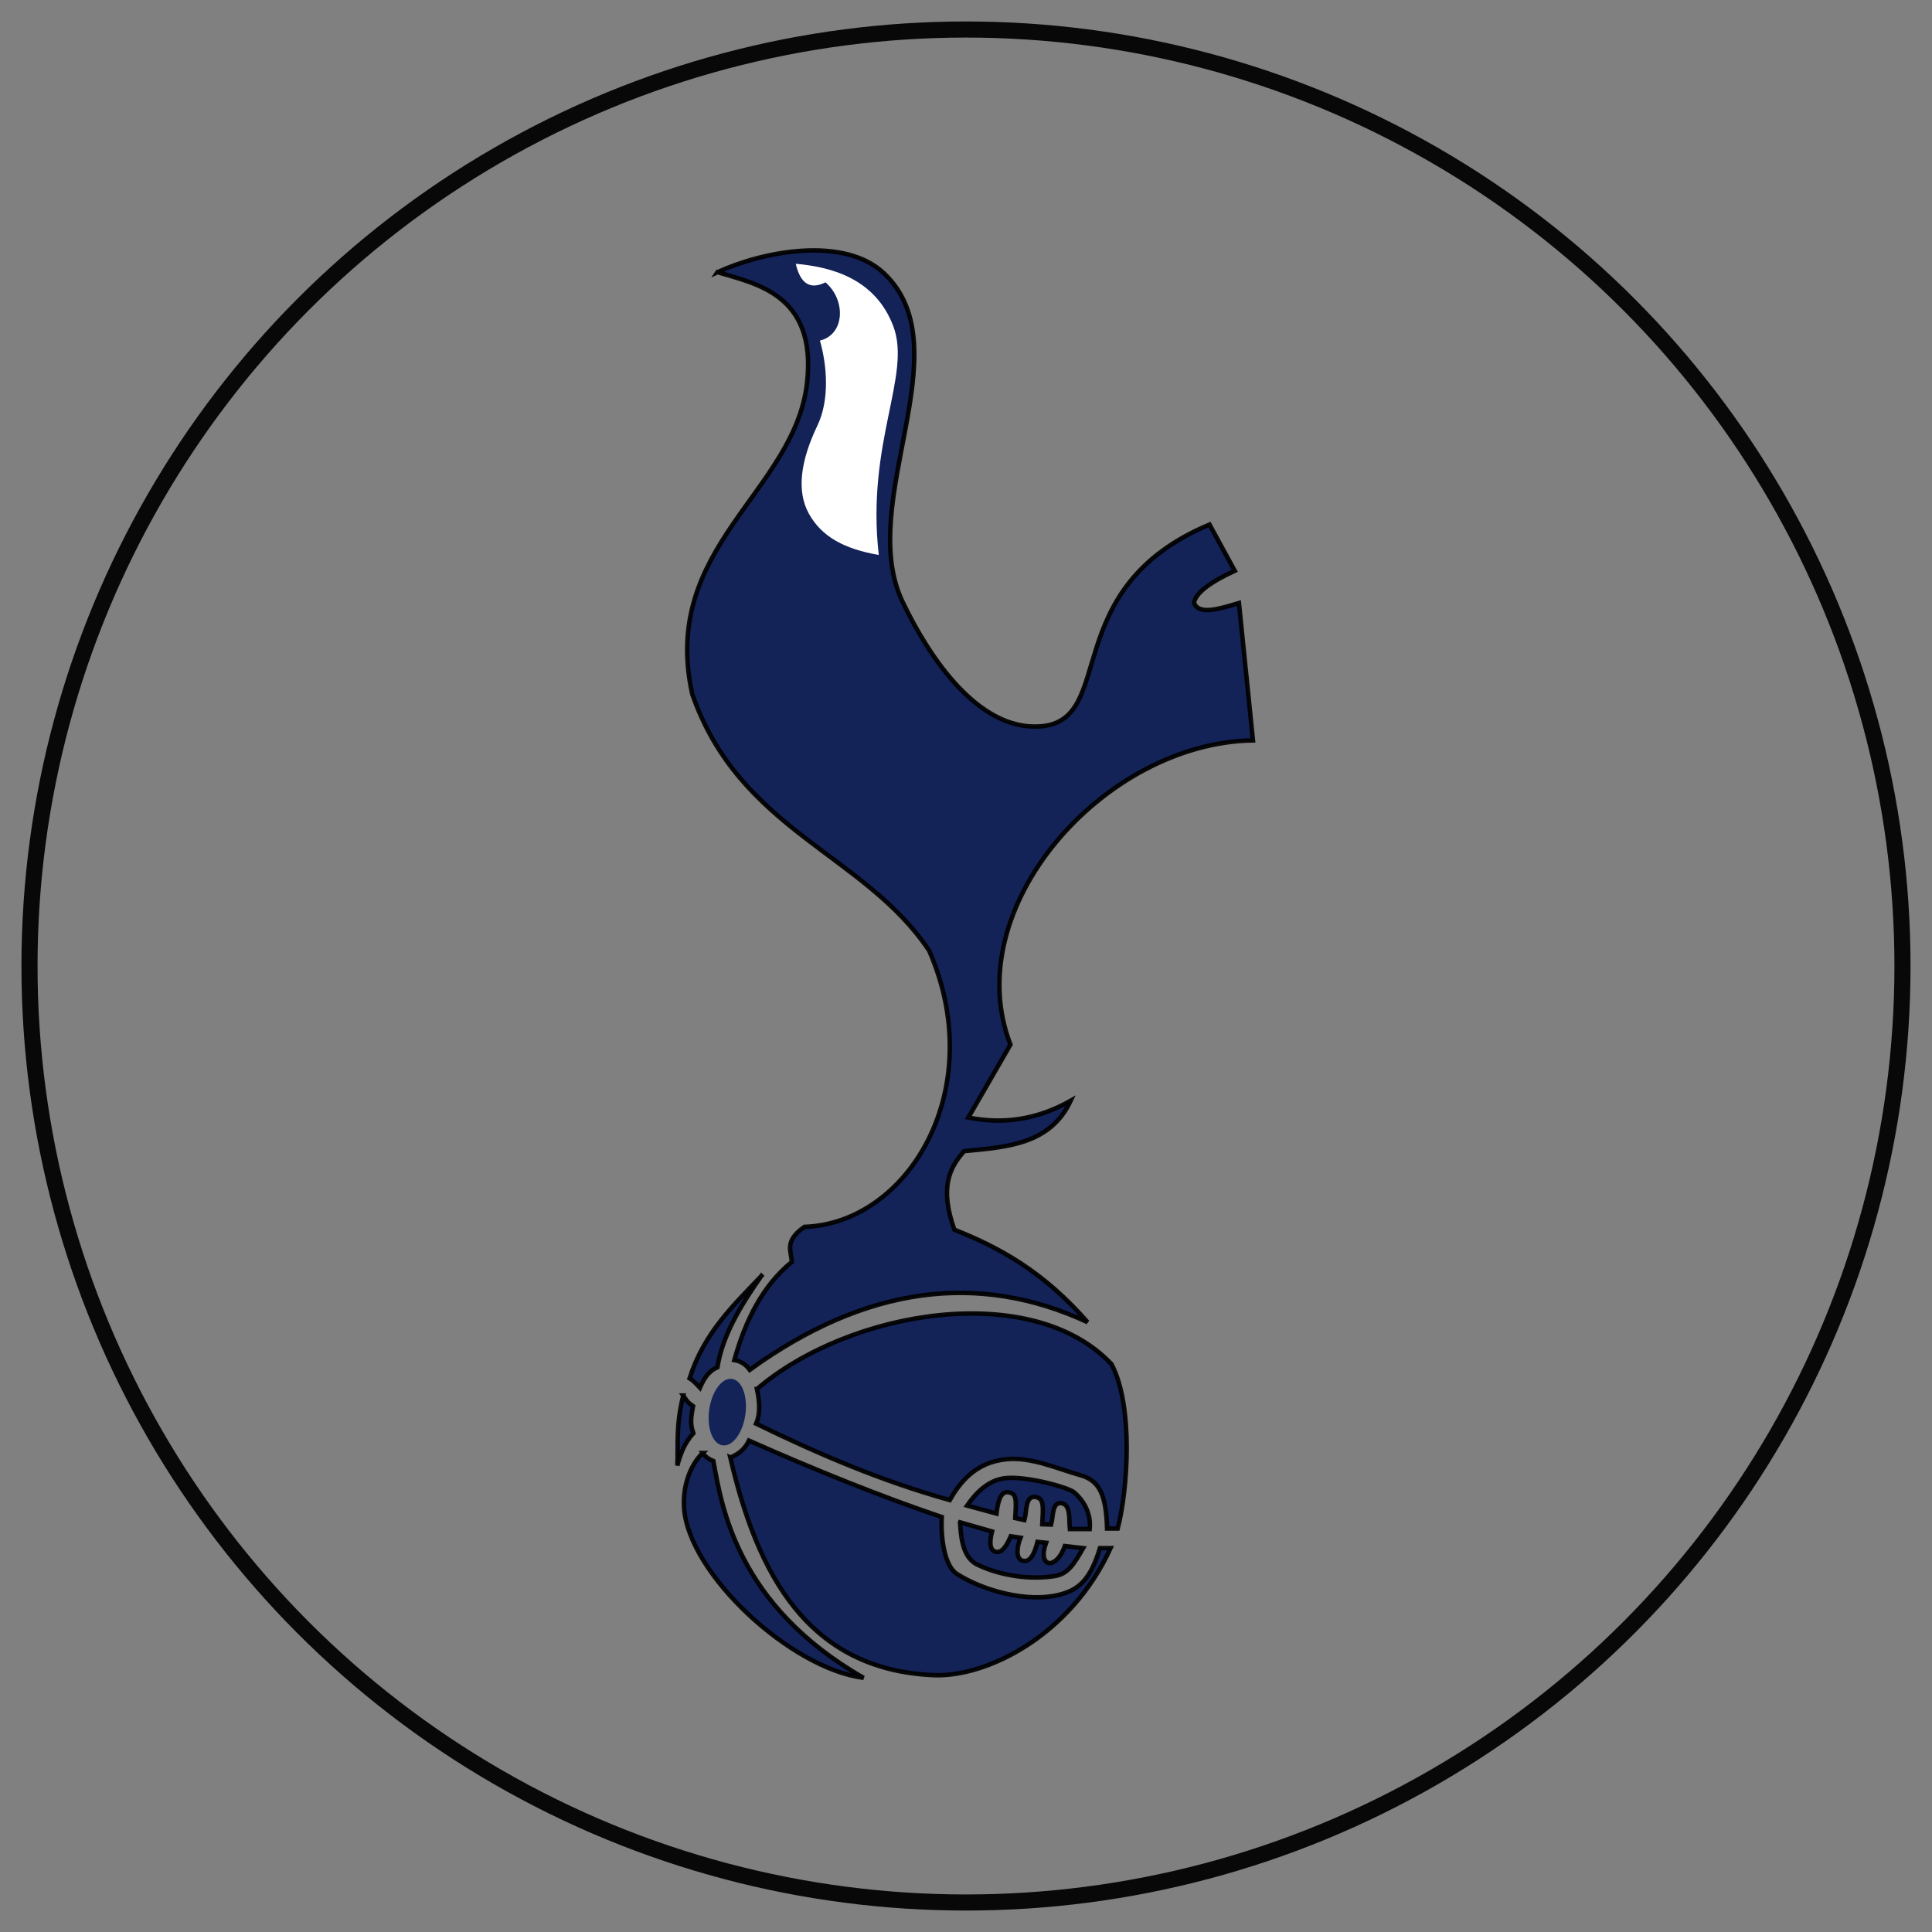 <?xml version="1.0" encoding="UTF-8" standalone="no"?>
<!-- Created with Inkscape (http://www.inkscape.org/) -->

<svg
   xmlns:dc="http://purl.org/dc/elements/1.1/"
   xmlns:cc="http://creativecommons.org/ns#"
   xmlns:rdf="http://www.w3.org/1999/02/22-rdf-syntax-ns#"
   xmlns:svg="http://www.w3.org/2000/svg"
   xmlns="http://www.w3.org/2000/svg"
   xmlns:sodipodi="http://sodipodi.sourceforge.net/DTD/sodipodi-0.dtd"
   xmlns:inkscape="http://www.inkscape.org/namespaces/inkscape"
   id="svg2"
   viewBox="0 0 89.999 89.999"
   height="25.4mm"
   width="25.4mm"
   version="1.1"
   inkscape:version="0.91 r13725"
   sodipodi:docname="tottenham.svg">
  <rect x="0" y="0" width="89.999" height="89.999" fill="#808080" stroke="none"/>
  <sodipodi:namedview
     pagecolor="#ffffff"
     bordercolor="#666666"
     borderopacity="1"
     objecttolerance="10"
     gridtolerance="10"
     guidetolerance="10"
     inkscape:pageopacity="0"
     inkscape:pageshadow="2"
     inkscape:window-width="1366"
     inkscape:window-height="747"
     id="namedview559"
     showgrid="false"
     inkscape:zoom="6.1333334"
     inkscape:cx="44.999999"
     inkscape:cy="44.999999"
     inkscape:window-x="0"
     inkscape:window-y="21"
     inkscape:window-maximized="1"
     inkscape:current-layer="svg2"
     fit-margin-top="0"
     fit-margin-left="0"
     fit-margin-right="0"
     fit-margin-bottom="0"
     inkscape:showpageshadow="false" />
  <defs
     id="defs4">/&gt;
<clipPath
   id="clipPath3595-2"
   clipPathUnits="userSpaceOnUse">
  <path
     id="path3597-7"
     d="m -307.2,283.5 155.55,2.079 c 0,0 33.688,19.132 4.575,29.945 -29.113,10.813 -36.184,13.725 -36.184,13.725 l 1.664,12.893 43.254,-19.963 44.086,63.633 -18.716,74.863 -34.52,34.52 c 0,0 -21.211,15.388 -21.211,7.902 l 0,-7.486 -51.572,0.416 -74.447,-4.991 -17.468,-71.951 z"
     inkscape:connector-curvature="0"
     style="fill:#333333;fill-rule:evenodd" />
</clipPath>
</defs>
  <g
     id="layer2"
     transform="matrix(0.347,0,0,0.347,71.085,213.797)">
    <g
       id="g5429">
      <g
         id="g545"
         style="fill:#132257">
        <g
           id="g547"
           style="fill-rule:evenodd;stroke:#000000;stroke-width:0.597;stroke-opacity:0.941">
          <path
             id="path4607"
             d="m -108.54,-579.59 c 5.982,-2.769 16.994,-4.965 22.395,0.188 10.638,10.148 -3.875,30.764 2.447,44.038 3.571,7.498 10.157,17.308 18.443,16.749 10.487,-0.707 2.181,-18.461 22.772,-27.1 l 3.388,6.21 c -3.654,1.705 -5.315,3.125 -5.458,4.329 0.681,1.658 3.39,0.781 6.022,0 l 1.882,18.443 c -19.966,0.294 -39.668,22.494 -32.558,40.838 l -5.646,9.786 c 4.579,0.923 9.159,0.33 13.738,-2.258 -2.77,5.921 -8.609,6.215 -14.303,6.775 -1.954,2.188 -3.33,4.88 -1.317,10.539 5.96,2.358 11.919,5.587 17.879,12.421 -14.624,-6.772 -29.728,-4.895 -45.355,6.399 -0.456,-0.626 -1.053,-1.14 -2.07,-1.317 1.485,-5.261 3.731,-9.913 7.716,-13.174 -0.06,-1.464 -1.066,-2.771 1.694,-4.705 14.01,-0.475 24.84,-18.553 16.749,-37.075 -8.687,-13.019 -25.43,-16.099 -31.805,-34.44 -4.392,-19.802 13.879,-27.144 15.432,-41.968 1.228,-11.719 -6.907,-13.124 -12.045,-14.679 z"
             inkscape:connector-curvature="0"
             style="stroke-width:0.597" />
          <path
             id="path4609"
             d="m -103.24,-429.66 c 12.48,-10.657 36.937,-14.666 47.6,-3.34 2.977,5.626 2.186,16.886 0.835,22.07 l -1.432,0 c -0.13,-4.512 -1.01,-6.44 -3.579,-7.158 -3.144,-0.879 -6.539,-2.462 -9.902,-2.147 -4.262,0.399 -6.344,3.241 -7.635,5.488 -9.033,-2.511 -17.608,-6.166 -26.007,-10.26 0.554,-1.208 0.518,-2.809 0.119,-4.653 z"
             inkscape:connector-curvature="0"
             style="stroke-width:0.597" />
          <path
             id="path4611"
             d="m -106.82,-420.47 c 1.151,-0.44 1.991,-1.19 2.505,-2.267 9.077,4.016 17.765,7.515 25.888,10.26 -0.149,2.82 0.368,6.574 2.028,7.635 3.469,2.219 9.483,3.955 13.958,2.744 2.615,-0.708 4.025,-2.233 5.249,-6.204 l 1.432,0 c -5.357,11.765 -16.656,17.36 -23.741,17.06 -16.883,-0.716 -23.672,-13.494 -27.32,-29.228 z"
             inkscape:connector-curvature="0"
             style="stroke-width:0.597" />
          <path
             id="path4613"
             d="m -110.52,-421.07 c 0.363,0.52 0.862,0.847 1.432,1.074 1.132,6.147 3.131,19.346 20.162,29.109 -9.766,-1.237 -23.484,-13.939 -24.098,-22.786 -0.215,-3.102 0.925,-5.912 2.505,-7.397 z"
             inkscape:connector-curvature="0"
             style="stroke-width:0.597" />
          <path
             id="path4615"
             d="m -102.64,-444.85 c -2.846,4.05 -5.265,8.12 -5.899,12.275 -1.241,0.525 -1.845,1.596 -2.351,2.75 -0.506,-0.547 -0.994,-1.043 -1.395,-1.275 1.983,-6.178 5.922,-9.824 9.645,-13.75 z"
             inkscape:connector-curvature="0"
             style="stroke-width:0.597" />
          <path
             id="path4617"
             d="m -113.13,-428.79 c 0.309,0.435 0.41,0.801 1.315,1.435 -0.201,1.148 -0.477,2.274 0.04,3.627 -1.24,1.383 -1.751,2.857 -2.152,4.344 0.131,-2.876 -0.22,-5.348 0.797,-9.406 z"
             inkscape:connector-curvature="0"
             style="stroke-width:0.597" />
        </g>
        <ellipse
           id="path4619"
           rx="2.453"
           transform="matrix(0.978,0.206,-0.16,0.987,0,0)"
           ry="4.504"
           cy="-395.78"
           cx="-174.38" />
        <path
           id="path4621"
           d="m -75.025,-414.01 3.946,1.076 c 0.154,-1.248 0.439,-2.981 1.514,-2.87 1.196,0.124 1.158,0.974 0.996,3.467 l 1.236,0.279 c 0.337,-1.178 0.099,-3.25 1.435,-3.109 1.256,0.132 1.071,1.383 0.957,3.667 l 1.196,0.04 c 0.304,-1.06 0.1,-3.06 1.395,-2.87 1.246,0.183 0.98,2.126 1.116,3.467 l 2.67,0 c 0.196,-1.974 -0.696,-3.736 -2.112,-4.942 -0.759,-0.646 -6.535,-2.26 -9.366,-1.873 -2.098,0.287 -3.778,1.869 -4.982,3.667 z"
           inkscape:connector-curvature="0"
           style="fill-rule:evenodd;stroke:#000000;stroke-width:0.597;stroke-opacity:0.941" />
        <path
           id="path4625"
           d="m -75.981,-411.77 4.304,1.236 c -0.282,1.101 -0.432,2.429 0.438,2.71 0.93,0.3 1.604,-1 2.072,-2.072 l 1.315,0.199 c -0.422,1.023 -0.741,2.764 0.239,3.069 1.028,0.32 1.619,-0.881 2.033,-2.511 l 1.156,0.12 c -0.585,1.652 -0.298,2.508 0.319,2.71 0.381,0.125 1.461,-0.233 2.192,-2.272 l 2.471,0.279 c -1.262,2.204 -2.036,3.45 -3.786,3.746 -3.197,0.541 -7.312,0.005 -10.482,-1.554 -2.074,-1.02 -2.163,-4.191 -2.272,-5.659 z"
           inkscape:connector-curvature="0"
           style="fill-rule:evenodd;stroke:#000000;stroke-width:0.597;stroke-opacity:0.941" />
      </g>
      <path
         id="path4627"
         d="m -98.028,-580.72 c 0.64,2.789 2.022,3.476 3.992,2.495 2.762,2.378 2.617,6.993 -0.749,7.819 0.965,3.357 1.31,7.968 -0.333,11.395 -2.331,4.863 -2.785,8.864 -1.165,11.811 1.755,3.192 4.854,4.774 9.399,5.573 -1.718,-15.067 4.433,-24.109 1.956,-30.692 -2.477,-6.583 -8.608,-7.993 -13.101,-8.401 z"
         inkscape:connector-curvature="0"
         style="fill:#ffffff;fill-rule:evenodd" />
    </g>
  </g>
  <circle
     style="opacity:1;fill:none;fill-opacity:1;stroke:#000000;stroke-width:0.75;stroke-linecap:round;stroke-linejoin:round;stroke-miterlimit:4;stroke-dasharray:none;stroke-opacity:0.941"
     id="path3889"
     cx="44.999"
     cy="45"
     r="43.625" />
</svg>
